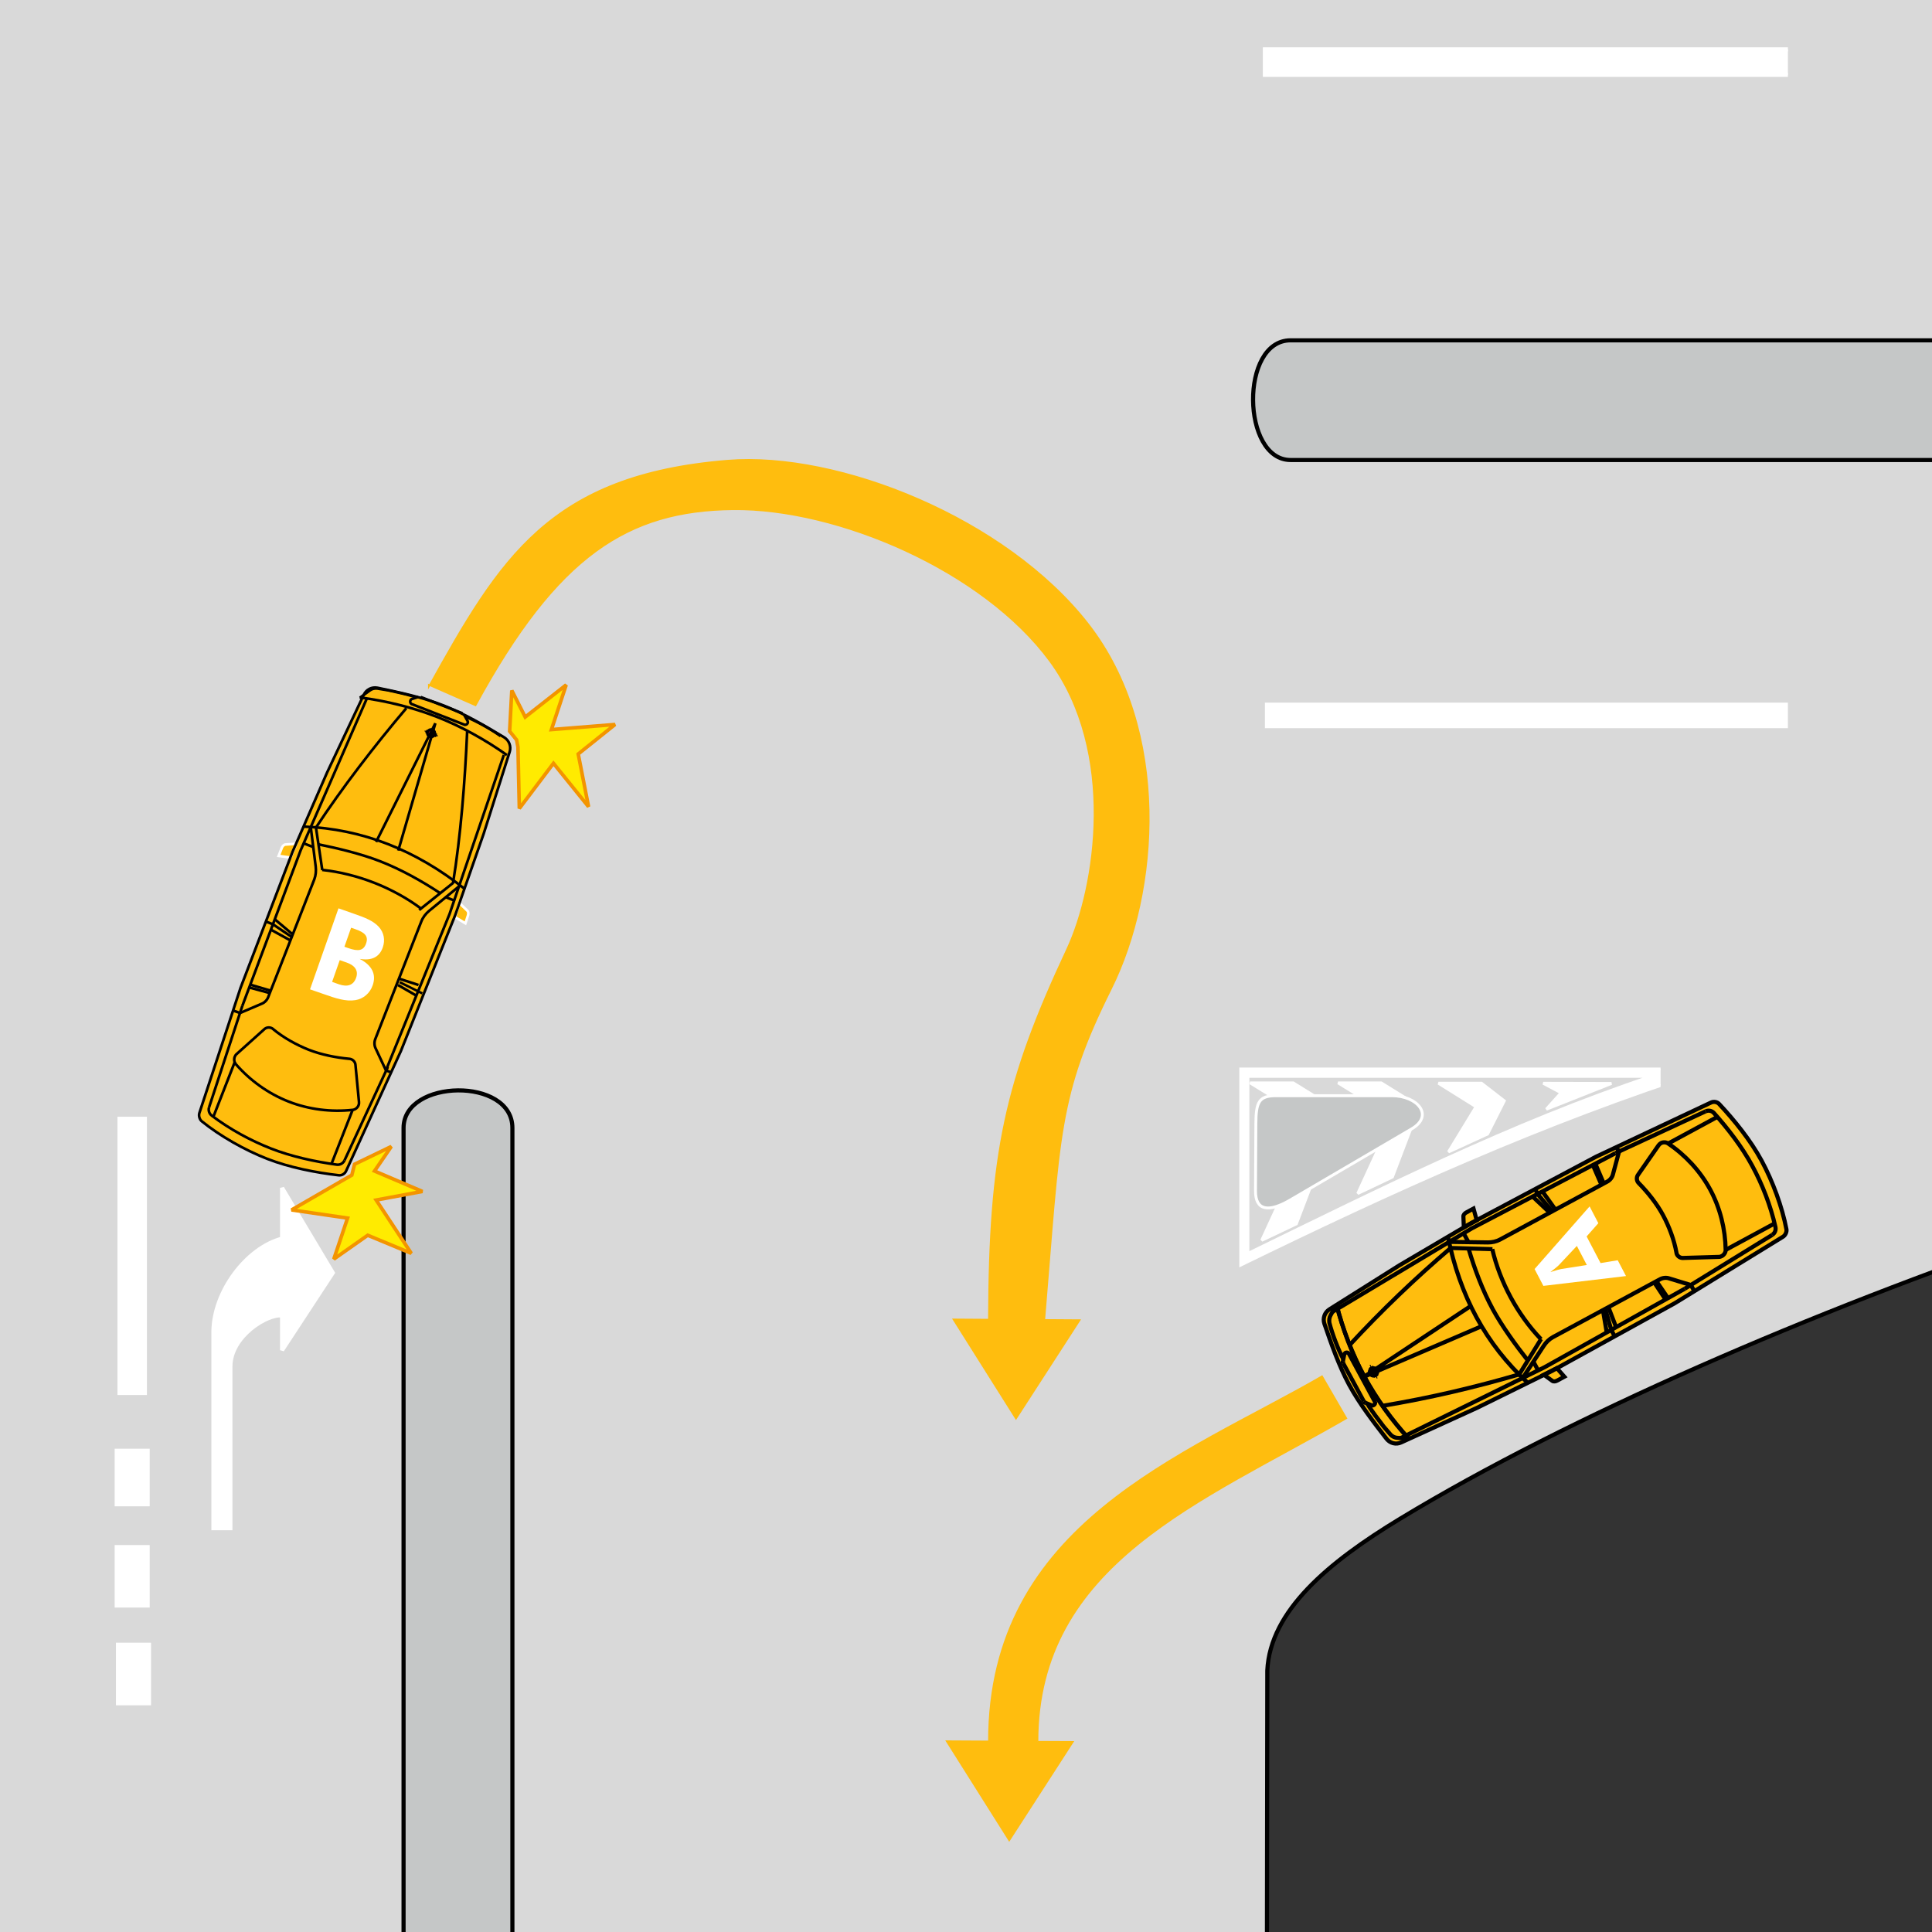 <?xml version="1.0" encoding="UTF-8" standalone="no"?>
<svg
   xmlns:dc="http://purl.org/dc/elements/1.1/"
   xmlns:cc="http://creativecommons.org/ns#"
   xmlns:rdf="http://www.w3.org/1999/02/22-rdf-syntax-ns#"
   xmlns:svg="http://www.w3.org/2000/svg"
   xmlns="http://www.w3.org/2000/svg"
   xmlns:sodipodi="http://sodipodi.sourceforge.net/DTD/sodipodi-0.dtd"
   xmlns:inkscape="http://www.inkscape.org/namespaces/inkscape"
   inkscape:version="1.0 (4035a4fb49, 2020-05-01)"
   sodipodi:docname="UTurnGiveWayNoColour.svg"
   id="svg8"
   version="1.1"
   viewBox="0 0 60 60"
   height="60mm"
   width="60mm">
  <rect x="0" y="0" width="60" height="60" fill="#333333" stroke="none"/>
  <defs
     id="defs2">
    <clipPath
       id="clip29">
      <path
         d="M 209.766,107.715 H 368.504 V 259.719 H 209.766 Z m 0,0"
         id="path345" />
    </clipPath>
    <clipPath
       id="clip30">
      <path
         d="m 322,171 h 46.504 v 3 H 322 Z m 0,0"
         id="path348" />
    </clipPath>
    <clipPath
       id="clip31">
      <path
         d="m 322,170 h 46.504 v 4 H 322 Z m 0,0"
         id="path351" />
    </clipPath>
    <clipPath
       id="clip32">
      <path
         d="m 322,113 h 46.504 v 3 H 322 Z m 0,0"
         id="path354" />
    </clipPath>
    <clipPath
       id="clip33">
      <path
         d="m 246,205 h 11 v 54.719 h -11 z m 0,0"
         id="path357" />
    </clipPath>
    <clipPath
       id="clip34">
      <path
         d="m 245,203 h 13 v 56.719 h -13 z m 0,0"
         id="path360" />
    </clipPath>
    <clipPath
       id="clip35">
      <path
         d="m 321,139 h 47.504 v 11 H 321 Z m 0,0"
         id="path363" />
    </clipPath>
    <clipPath
       id="clip36">
      <path
         d="m 320,137 h 48.504 v 15 H 320 Z m 0,0"
         id="path366" />
    </clipPath>
    <clipPath
       id="clip37">
      <path
         d="M 209.766,107.715 H 368.504 V 259.719 H 209.766 Z m 0,0"
         id="path369" />
    </clipPath>
    <clipPath
       id="clip38">
      <path
         d="m 221,253 h 4 v 6.719 h -4 z m 0,0"
         id="path372" />
    </clipPath>
    <clipPath
       id="clip35-7">
      <path
         id="path363-6"
         d="m 321,139 h 47.504 v 11 H 321 Z m 0,0" />
    </clipPath>
    <clipPath
       id="clip32-7">
      <path
         id="path354-4"
         d="m 322,113 h 46.504 v 3 H 322 Z m 0,0" />
    </clipPath>
    <clipPath
       id="clip35-73">
      <path
         id="path363-1"
         d="m 321,139 h 47.504 v 11 H 321 Z m 0,0" />
    </clipPath>
    <clipPath
       id="clip36-8">
      <path
         id="path366-7"
         d="m 320,137 h 48.504 v 15 H 320 Z m 0,0" />
    </clipPath>
    <clipPath
       id="clip33-8">
      <path
         d="M 209.766,108 H 331.535 V 228.105 H 209.766 Z m 0,0"
         id="path4394" />
    </clipPath>
    <clipPath
       id="clip34-2">
      <path
         d="m 274,191 h 3 v 37.105 h -3 z m 0,0"
         id="path4397" />
    </clipPath>
    <clipPath
       id="clip35-2">
      <path
         d="m 315,164 h 16.535 v 3 H 315 Z m 0,0"
         id="path4400" />
    </clipPath>
    <clipPath
       id="clip36-0">
      <path
         d="m 274,108 h 3 v 34 h -3 z m 0,0"
         id="path4403" />
    </clipPath>
    <clipPath
       id="clip37-4">
      <path
         d="m 236,191 h 19 v 37.105 h -19 z m 0,0"
         id="path4406" />
    </clipPath>
    <clipPath
       id="clip38-7">
      <path
         d="m 235,190 h 21 v 38.105 h -21 z m 0,0"
         id="path4409" />
    </clipPath>
    <clipPath
       id="clip39">
      <path
         d="m 232,223 h 10 v 5.105 h -10 z m 0,0"
         id="path4412" />
    </clipPath>
    <clipPath
       id="clip40">
      <path
         d="m 231,222 h 12 v 6.105 h -12 z m 0,0"
         id="path4415" />
    </clipPath>
    <clipPath
       id="clip41">
      <path
         d="m 270,108 h 11 v 7 h -11 z m 0,0"
         id="path4418" />
    </clipPath>
    <clipPath
       id="clip42">
      <path
         d="m 269,108 h 13 v 8 h -13 z m 0,0"
         id="path4421" />
    </clipPath>
    <clipPath
       id="clip43">
      <path
         d="M 209.766,164 H 213 v 3 h -3.234 z m 0,0"
         id="path4424" />
    </clipPath>
    <clipPath
       id="clip37-4-7">
      <path
         id="path4406-2"
         d="m 236,191 h 19 v 37.105 h -19 z m 0,0" />
    </clipPath>
    <clipPath
       id="clip38-7-1">
      <path
         id="path4409-6"
         d="m 235,190 h 21 v 38.105 h -21 z m 0,0" />
    </clipPath>
  </defs>
  <sodipodi:namedview
     inkscape:snap-intersection-paths="true"
     inkscape:object-paths="true"
     inkscape:snap-bbox="true"
     inkscape:snap-center="false"
     inkscape:window-maximized="1"
     inkscape:window-y="-8"
     inkscape:window-x="1358"
     inkscape:window-height="1027"
     inkscape:window-width="1920"
     fit-margin-bottom="0"
     fit-margin-right="0"
     fit-margin-left="0"
     fit-margin-top="0"
     showgrid="false"
     inkscape:document-rotation="0"
     inkscape:current-layer="layer1"
     inkscape:document-units="mm"
     inkscape:cy="104.43087"
     inkscape:cx="135.29244"
     inkscape:zoom="2"
     inkscape:pageshadow="2"
     inkscape:pageopacity="0.0"
     borderopacity="1.0"
     bordercolor="#666666"
     pagecolor="#ffffff"
     id="base" />
  <g
     inkscape:label="Layer 2"
     id="layer3"
     inkscape:groupmode="layer">
    <g
       transform="translate(-0.529,-0.529)"
       id="g11368">
      <path
         sodipodi:nodetypes="ccccccsccc"
         style="display:inline;fill:#d9d9d9;fill-opacity:1;fill-rule:evenodd;stroke:#000000;stroke-width:0.128;stroke-linecap:butt;stroke-linejoin:miter;stroke-miterlimit:2.613;stroke-opacity:1"
         d="M 114.74,0.065 0.064,0.064 V 3.638 61.508 h 39.81 l 0.012,-9.101 c 0.09,-1.85 1.88,-3.353 4.128,-4.715 10.537,-6.384 30.209,-12.997 37.709,-12.997 h 33.018 l -0.001,-34.631"
         id="path526-4" />
      <g
         clip-path="url(#clip37-4-7)"
         clip-rule="nonzero"
         id="g4773-7"
         transform="matrix(0,-0.353,0.353,0,-28.421,123.457)"
         style="display:inline">
        <path
           style="fill:#ffffff;fill-opacity:1;fill-rule:evenodd;stroke:none"
           d="m 254.191,191.168 v 41.289 c -4.73,-14.871 -10.906,-28.301 -17.242,-41.289 z m -16.223,0.633 h 15.578 v 35.473 c -4.117,-12.305 -9.902,-23.816 -15.578,-35.473"
           id="path4771-6" />
      </g>
      <g
         clip-path="url(#clip38-7-1)"
         clip-rule="nonzero"
         id="g4777-4"
         transform="matrix(0,-0.353,0.353,0,-28.421,123.457)"
         style="display:inline">
        <path
           style="fill:none;stroke:#ffffff;stroke-width:0.425;stroke-linecap:butt;stroke-linejoin:miter;stroke-miterlimit:2.613;stroke-opacity:1"
           d="M 0.003,0.002 V 69.325 C -7.807,44.357 -18.002,21.809 -28.461,0.002 Z M -26.778,1.065 H -1.061 V 60.622 C -7.858,39.963 -17.408,20.635 -26.778,1.065 Z m 0,0"
           transform="matrix(0.606,0,0,0.596,254.19,191.167)"
           id="path4775-3" />
      </g>
      <path
         style="display:inline;fill:#ffffff;fill-opacity:1;fill-rule:evenodd;stroke:#ffffff;stroke-width:0.09;stroke-linecap:butt;stroke-linejoin:miter;stroke-miterlimit:2.613;stroke-opacity:1"
         d="m 45.201,34.17 h 1.338 l 0.707,0.548 -0.518,1.028 -1.215,0.557 0.856,-1.403 z m 0,0"
         id="path4779-5" />
      <path
         style="display:inline;fill:#ffffff;fill-opacity:1;fill-rule:evenodd;stroke:#ffffff;stroke-width:0.09;stroke-linecap:butt;stroke-linejoin:miter;stroke-miterlimit:2.613;stroke-opacity:1"
         d="m 44.435,34.786 -1.09,0.149 -1.26,-0.776 h 1.338 z m 0,0"
         id="path4781-4" />
      <path
         style="display:inline;fill:#ffffff;fill-opacity:1;fill-rule:evenodd;stroke:#ffffff;stroke-width:0.09;stroke-linecap:butt;stroke-linejoin:miter;stroke-miterlimit:2.613;stroke-opacity:1"
         d="m 41.703,34.786 -1.09,0.149 -1.26,-0.776 h 1.338 z m 0,0"
         id="path4783-4" />
      <path
         style="display:inline;fill:#ffffff;fill-opacity:1;fill-rule:evenodd;stroke:#ffffff;stroke-width:0.09;stroke-linecap:butt;stroke-linejoin:miter;stroke-miterlimit:2.613;stroke-opacity:1"
         d="m 43.5,35.847 0.887,-0.38 -0.616,1.616 -1.076,0.511 z m 0,0"
         id="path4785-2" />
      <path
         style="display:inline;fill:#ffffff;fill-opacity:1;fill-rule:evenodd;stroke:#ffffff;stroke-width:0.09;stroke-linecap:butt;stroke-linejoin:miter;stroke-miterlimit:2.613;stroke-opacity:1"
         d="m 40.518,37.301 0.887,-0.382 -0.616,1.618 -1.076,0.511 z m 0,0"
         id="path4787-2" />
      <path
         style="display:inline;fill:#ffffff;fill-opacity:1;fill-rule:evenodd;stroke:#ffffff;stroke-width:0.09;stroke-linecap:butt;stroke-linejoin:miter;stroke-miterlimit:2.613;stroke-opacity:1"
         d="m 48.456,34.171 2.118,0.005 -2.022,0.801 0.459,-0.511 z m 0,0"
         id="path4789-6" />
      <path
         style="display:inline;fill:#c5c7c7;fill-opacity:1;fill-rule:evenodd;stroke:none;stroke-width:0.353"
         d="m 40.16,34.557 h 3.591 c 0.803,0 1.324,0.617 0.617,1.032 l -3.766,2.206 c -0.678,0.397 -1.086,0.331 -1.082,-0.284 l 0.011,-2.079 c 0.004,-0.674 0.092,-0.875 0.628,-0.875"
         id="path4791-9" />
      <path
         style="display:inline;fill:none;stroke:#ffffff;stroke-width:0.09;stroke-linecap:butt;stroke-linejoin:miter;stroke-miterlimit:2.613;stroke-opacity:1"
         d="m 40.16,34.557 h 3.591 c 0.803,0 1.324,0.617 0.617,1.032 l -3.766,2.206 c -0.678,0.397 -1.086,0.331 -1.082,-0.284 l 0.011,-2.079 c 0.004,-0.674 0.092,-0.875 0.628,-0.875 z m 0,0"
         id="path4793-2" />
    </g>
  </g>
  <g
     inkscape:label="Layer 3"
     id="layer4"
     inkscape:groupmode="layer">
    <path
       id="path578"
       d="m 11.299,21.573 -1.142,2.42 -1.073,2.464 -1.614,4.222 -1.277,3.883 c -0.029,0.088 0.003,0.198 0.068,0.256 0.571,0.462 1.331,0.894 2.039,1.171 0.689,0.27 1.524,0.43 2.22,0.51 0.091,0.011 0.187,-0.043 0.227,-0.13 l 1.702,-3.726 1.689,-4.225 0.882,-2.523 0.809,-2.549 c 0.051,-0.169 -0.018,-0.353 -0.174,-0.449 -0.579,-0.349 -1.229,-0.733 -1.877,-0.987 -0.652,-0.255 -1.385,-0.412 -2.052,-0.551 -0.179,-0.036 -0.354,0.054 -0.427,0.214"
       style="display:inline;fill:#ffbd0e;fill-opacity:1;fill-rule:evenodd;stroke:none;stroke-width:0.353" />
    <path
       id="path576"
       d="m 9.019,26.633 -0.365,-0.052 0.095,-0.244 c 0.019,-0.052 0.062,-0.106 0.119,-0.11 l 0.332,-0.023 z m 0,0"
       style="display:inline;fill:#ffbd0e;fill-opacity:1;fill-rule:evenodd;stroke:#ffffff;stroke-width:0.082;stroke-linecap:butt;stroke-linejoin:miter;stroke-miterlimit:2.613;stroke-opacity:1" />
    <path
       id="path780"
       d="m 14.131,28.481 0.322,0.194 0.079,-0.24 c 0.017,-0.051 0.019,-0.117 -0.022,-0.156 l -0.244,-0.236 z m 0,0"
       style="display:inline;fill:#ffbd0e;fill-opacity:1;fill-rule:evenodd;stroke:#ffffff;stroke-width:0.081;stroke-linecap:butt;stroke-linejoin:miter;stroke-miterlimit:2.613;stroke-opacity:1" />
    <path
       id="path570"
       d="m 13.317,21.325 c 2.215,-3.984 3.747,-6.569 9.278,-7.02 3.451,-0.282 8.649,1.796 11.203,5.082 2.555,3.288 2.212,8.296 0.706,11.321 -1.665,3.345 -1.585,4.502 -2.071,10.282 l 1.098,0.007 -1.979,3.061 -1.943,-3.084 1.1,0.007 c 0.019,-5.175 0.51,-7.397 2.432,-11.504 0.905,-1.935 1.537,-6.135 -0.535,-8.948 -2.071,-2.813 -6.587,-4.749 -9.847,-4.712 -3.251,0.039 -5.446,1.411 -7.99,6.09 l -1.452,-0.639 z m 0,0"
       style="display:inline;fill:#ffbd0e;fill-opacity:1;fill-rule:evenodd;stroke:#ffbd0e;stroke-width:0.047;stroke-linecap:butt;stroke-linejoin:miter;stroke-miterlimit:4;stroke-opacity:1" />
    <path
       sodipodi:nodetypes="cccccccc"
       id="path776"
       d="m 32.221,54.09 1.098,0.005 -1.977,3.061 -1.944,-3.083 1.312,0.007 c 0,-6.764 6.044,-8.856 10.347,-11.34 l 0.756,1.307 c -4.499,2.598 -9.591,4.506 -9.591,10.043 z"
       style="display:inline;fill:#ffbd0e;fill-opacity:1;fill-rule:evenodd;stroke:#ffbd0e;stroke-width:0.047;stroke-linecap:butt;stroke-linejoin:miter;stroke-miterlimit:2.613;stroke-opacity:1" />
    <path
       id="path678"
       d="m 43.514,44.795 2.349,-1.071 2.327,-1.146 3.819,-2.105 3.362,-2.065 c 0.076,-0.047 0.121,-0.149 0.109,-0.23 -0.133,-0.696 -0.424,-1.49 -0.773,-2.135 -0.339,-0.629 -0.855,-1.266 -1.318,-1.759 -0.059,-0.064 -0.165,-0.085 -0.249,-0.046 l -3.574,1.684 -3.878,2.061 -2.222,1.308 -2.185,1.375 c -0.143,0.094 -0.206,0.272 -0.152,0.439 0.21,0.617 0.45,1.306 0.768,1.896 0.321,0.594 0.765,1.167 1.167,1.686 0.111,0.137 0.295,0.181 0.449,0.108"
       style="display:inline;fill:#ffbd0e;fill-opacity:1;fill-rule:evenodd;stroke:none;stroke-width:0.353" />
    <path
       id="path674"
       d="m 48.348,42.488 0.235,0.267 -0.222,0.12 c -0.047,0.026 -0.112,0.041 -0.156,0.007 l -0.259,-0.189 z m 0,0"
       style="display:inline;fill:#ffbd0e;fill-opacity:1;fill-rule:evenodd;stroke:#000000;stroke-width:0.128;stroke-linecap:butt;stroke-linejoin:miter;stroke-miterlimit:2.613;stroke-opacity:1" />
    <path
       id="path676"
       d="m 45.861,37.897 -0.1,-0.364 -0.223,0.121 c -0.046,0.025 -0.095,0.071 -0.091,0.126 l 0.014,0.339 z m 0,0"
       style="display:inline;fill:#ffbd0e;fill-opacity:1;fill-rule:evenodd;stroke:#000000;stroke-width:0.128;stroke-linecap:butt;stroke-linejoin:miter;stroke-miterlimit:2.613;stroke-opacity:1" />
  </g>
  <g
     style="display:inline"
     transform="translate(-16.699,-2.006)"
     id="layer1"
     inkscape:groupmode="layer"
     inkscape:label="Layer 1">
    <path
       id="path768"
       d="m 59.453,44.559 c 0.03,0.054 0.009,0.122 -0.046,0.152 -0.053,0.029 -0.122,0.009 -0.15,-0.045 -0.03,-0.054 -0.01,-0.122 0.045,-0.151 0.054,-0.03 0.122,-0.009 0.151,0.045 z m 0,0"
       style="fill:none;stroke:#000000;stroke-width:0.128;stroke-linecap:butt;stroke-linejoin:miter;stroke-miterlimit:2.613;stroke-opacity:1" />
    <path
       id="path770"
       d="m 63.885,44.687 c -1.378,0.404 -2.796,0.736 -4.26,0.98"
       style="fill:none;stroke:#000000;stroke-width:0.128;stroke-linecap:butt;stroke-linejoin:miter;stroke-miterlimit:2.613;stroke-opacity:1" />
    <path
       id="path772"
       d="m 61.76,40.756 c -1.093,0.932 -2.147,1.937 -3.153,3.027"
       style="fill:none;stroke:#000000;stroke-width:0.128;stroke-linecap:butt;stroke-linejoin:miter;stroke-miterlimit:2.613;stroke-opacity:1" />
    <path
       id="path774"
       d="m 62.378,42.562 -3.311,2.197 3.652,-1.569"
       style="fill:none;stroke:#000000;stroke-width:0.128;stroke-linecap:butt;stroke-linejoin:miter;stroke-miterlimit:2.613;stroke-opacity:1" />
    <path
       id="path794"
       d="m 65.67,40.699 0.309,0.593 -0.802,0.126 c -0.032,0.006 -0.142,0.033 -0.328,0.093 0.141,-0.108 0.226,-0.18 0.256,-0.21 z m 1.526,0.936 -0.257,-0.491 -0.533,0.088 -0.433,-0.827 0.364,-0.412 -0.272,-0.521 -1.708,1.945 0.273,0.523 z m 0,0"
       style="fill:#ffffff;fill-opacity:1;fill-rule:evenodd;stroke:none;stroke-width:0.353" />
    <g
       id="g536"
       clip-rule="nonzero"
       clip-path="url(#clip31)"
       transform="matrix(0.353,0,0,0.353,-59.99,-35.451)" />
    <g
       transform="translate(1.602,-1.626)"
       id="g10716" />
    <g
       id="g532"
       clip-rule="nonzero"
       clip-path="url(#clip30)"
       transform="matrix(0.353,0,0,0.353,-57.858,-36.548)">
      <path
         id="path530"
         d="m 322.492,171.035 h 47.812 v 2.246 h -47.812 z m 0,0"
         style="fill:#ffffff;fill-opacity:1;fill-rule:evenodd;stroke:none" />
    </g>
    <g
       id="g540"
       clip-rule="nonzero"
       clip-path="url(#clip32)"
       transform="matrix(0.353,0,0,0.353,-57.858,-36.548)">
      <path
         id="path538"
         transform="matrix(1,0,0,-1,322.492,113.557)"
         d="M -2.125e-4,-0.002 H 47.812 V -2.248 H -2.125e-4 Z m 0,0"
         style="fill:#ffffff;fill-opacity:1;fill-rule:evenodd;stroke:#ffffff;stroke-width:0.364;stroke-linecap:butt;stroke-linejoin:miter;stroke-miterlimit:2.613;stroke-opacity:1" />
    </g>
    <path
       sodipodi:nodetypes="ccssc"
       style="clip-rule:nonzero;fill:#c5c7c7;fill-opacity:1;fill-rule:evenodd;stroke:none;stroke-width:0.353"
       d="m 32.612,62.985 h -3.38 v -25.95 c 0,-1.524 3.38,-1.586 3.38,0 z"
       id="path542" />
    <path
       sodipodi:nodetypes="ccssc"
       style="clip-rule:nonzero;fill:none;stroke:#000000;stroke-width:0.128;stroke-linecap:butt;stroke-linejoin:miter;stroke-miterlimit:2.613;stroke-opacity:1"
       d="m 32.612,62.985 h -3.38 v -25.95 c 0,-1.524 3.38,-1.586 3.38,0 z"
       id="path546" />
    <path
       sodipodi:nodetypes="ccssc"
       style="clip-rule:nonzero;fill:#c5c7c7;fill-opacity:1;fill-rule:evenodd;stroke:none;stroke-width:0.353"
       d="m 119.378,12.575 -0.251,3.717 H 56.78 c -1.524,0 -1.585,-3.717 0,-3.717 z"
       id="path550" />
    <path
       sodipodi:nodetypes="ccssc"
       style="clip-rule:nonzero;fill:none;stroke:#000000;stroke-width:0.128;stroke-linecap:butt;stroke-linejoin:miter;stroke-miterlimit:2.613;stroke-opacity:1"
       d="m 123.426,12.575 0.85,3.717 H 56.78 c -1.524,0 -1.585,-3.717 0,-3.717 z"
       id="path554" />
    <path
       id="path558"
       d="m 21.2,45.268 h -0.792 v -8.519 h 0.792 z m 0,0"
       style="fill:#ffffff;fill-opacity:1;fill-rule:evenodd;stroke:#ffffff;stroke-width:0.123;stroke-linecap:butt;stroke-linejoin:miter;stroke-miterlimit:2.613;stroke-opacity:1" />
    <path
       id="path564"
       d="m 20.324,50.053 h 0.96 v 1.813 h -0.96 z m 0,0"
       style="fill:#ffffff;fill-opacity:1;fill-rule:evenodd;stroke:#ffffff;stroke-width:0.128;stroke-linecap:butt;stroke-linejoin:miter;stroke-miterlimit:2.613;stroke-opacity:1" />
    <path
       id="path566"
       d="m 20.324,47.061 h 0.96 v 1.661 h -0.96 z m 0,0"
       style="fill:#ffffff;fill-opacity:1;fill-rule:evenodd;stroke:#ffffff;stroke-width:0.128;stroke-linecap:butt;stroke-linejoin:miter;stroke-miterlimit:2.613;stroke-opacity:1" />
    <path
       id="path568"
       d="m 23.854,44.444 c 0,-0.958 1.181,-1.656 1.605,-1.582 v 1.075 l 1.575,-2.403 -1.575,-2.636 v 1.575 c -1.094,0.284 -2.132,1.645 -2.132,2.912 v 6.08 h 0.526 z m 0,0"
       style="fill:#ffffff;fill-opacity:1;fill-rule:evenodd;stroke:#ffffff;stroke-width:0.128;stroke-linecap:butt;stroke-linejoin:miter;stroke-miterlimit:2.613;stroke-opacity:1" />
    <path
       id="path572"
       d="m 32.785,25.208 -0.044,-0.225 -0.215,-0.267 0.068,-1.266 0.416,0.824 1.272,-0.998 -0.458,1.388 1.976,-0.158 -1.144,0.916 0.321,1.638 -1.09,-1.349 -1.06,1.403 z m 0,0"
       style="fill:#ffeb00;fill-opacity:1;fill-rule:evenodd;stroke:#f39400;stroke-width:0.111;stroke-linecap:butt;stroke-linejoin:miter;stroke-miterlimit:2.613;stroke-opacity:1" />
    <path
       id="path574"
       d="m 27.405,38.626 0.22,-0.125 0.085,-0.339 1.142,-0.551 -0.522,0.762 1.487,0.634 -1.436,0.267 1.091,1.655 -1.353,-0.561 -1.053,0.74 0.427,-1.273 -1.739,-0.254 z m 0,0"
       style="fill:#ffeb00;fill-opacity:1;fill-rule:evenodd;stroke:#f39400;stroke-width:0.111;stroke-linecap:butt;stroke-linejoin:miter;stroke-miterlimit:2.613;stroke-opacity:1" />
    <path
       id="path580"
       d="m 27.998,23.579 -1.142,2.42 -1.073,2.464 -1.614,4.222 -1.277,3.883 c -0.029,0.088 0.003,0.198 0.068,0.256 0.571,0.462 1.331,0.894 2.039,1.171 0.689,0.27 1.524,0.43 2.22,0.51 0.091,0.011 0.187,-0.043 0.227,-0.13 l 1.702,-3.726 1.689,-4.225 0.882,-2.523 0.809,-2.549 c 0.051,-0.169 -0.018,-0.353 -0.174,-0.449 -0.579,-0.349 -1.229,-0.733 -1.877,-0.987 -0.652,-0.255 -1.385,-0.412 -2.052,-0.551 -0.179,-0.036 -0.354,0.054 -0.427,0.214 z m 0,0"
       style="fill:none;stroke:#000000;stroke-width:0.082;stroke-linecap:butt;stroke-linejoin:miter;stroke-miterlimit:2.613;stroke-opacity:1" />
    <path
       id="path582"
       d="M 31.129,29.611 C 29.614,28.409 27.961,27.75 26.124,27.676"
       style="fill:none;stroke:#000000;stroke-width:0.082;stroke-linecap:butt;stroke-linejoin:miter;stroke-miterlimit:2.613;stroke-opacity:1" />
    <path
       id="path584"
       d="m 26.705,29.022 c 0.546,0.057 1.105,0.2 1.616,0.4 0.507,0.198 1.021,0.475 1.455,0.802"
       style="fill:none;stroke:#000000;stroke-width:0.082;stroke-linecap:butt;stroke-linejoin:miter;stroke-miterlimit:2.613;stroke-opacity:1" />
    <path
       id="path586"
       d="m 27.397,38.043 c -0.041,0.092 -0.138,0.146 -0.241,0.132 -0.667,-0.092 -1.4,-0.249 -2.033,-0.497 -0.652,-0.255 -1.28,-0.599 -1.845,-1.023 -0.083,-0.062 -0.117,-0.168 -0.085,-0.263"
       style="fill:none;stroke:#000000;stroke-width:0.082;stroke-linecap:butt;stroke-linejoin:miter;stroke-miterlimit:2.613;stroke-opacity:1" />
    <path
       id="path588"
       d="m 26.592,28.229 c 0.591,0.119 1.334,0.298 1.921,0.528 0.642,0.251 1.29,0.613 1.852,0.985"
       style="fill:none;stroke:#000000;stroke-width:0.082;stroke-linecap:butt;stroke-linejoin:miter;stroke-miterlimit:2.613;stroke-opacity:1" />
    <path
       id="path590"
       d="m 24.224,33.247 1.812,-4.834 2.066,-4.739"
       style="fill:none;stroke:#000000;stroke-width:0.082;stroke-linecap:butt;stroke-linejoin:miter;stroke-miterlimit:2.613;stroke-opacity:1" />
    <path
       id="path592"
       d="m 27.739,35.083 c -0.005,-0.083 -0.058,-0.152 -0.134,-0.182 -0.023,-0.01 -0.044,-0.011 -0.07,-0.014 -0.407,-0.037 -0.859,-0.128 -1.243,-0.278 -0.389,-0.153 -0.802,-0.384 -1.111,-0.644 -0.011,-0.012 -0.033,-0.026 -0.052,-0.033 -0.08,-0.032 -0.167,-0.017 -0.226,0.041 l -0.856,0.768 c -0.028,0.022 -0.045,0.054 -0.058,0.085 -0.03,0.076 -0.017,0.167 0.033,0.227 0.442,0.506 1.006,0.915 1.64,1.163 0.628,0.247 1.326,0.331 1.99,0.258 0.081,-0.008 0.153,-0.068 0.182,-0.142 0.014,-0.033 0.017,-0.07 0.014,-0.103 l -0.109,-1.147"
       style="fill:none;stroke:#000000;stroke-width:0.082;stroke-linecap:butt;stroke-linejoin:miter;stroke-miterlimit:2.613;stroke-opacity:1" />
    <path
       id="path594"
       d="M 26.42,28.31 26.121,28.193"
       style="fill:none;stroke:#000000;stroke-width:0.082;stroke-linecap:butt;stroke-linejoin:miter;stroke-miterlimit:2.613;stroke-opacity:1" />
    <path
       id="path596"
       d="m 27.651,36.471 -0.661,1.689"
       style="fill:none;stroke:#000000;stroke-width:0.082;stroke-linecap:butt;stroke-linejoin:miter;stroke-miterlimit:2.613;stroke-opacity:1" />
    <path
       id="path598"
       d="m 29.088,32.398 0.608,0.198"
       style="fill:none;stroke:#000000;stroke-width:0.082;stroke-linecap:butt;stroke-linejoin:miter;stroke-miterlimit:2.613;stroke-opacity:1" />
    <path
       id="path600"
       d="M 25.789,31.025 25.232,30.555"
       style="fill:none;stroke:#000000;stroke-width:0.082;stroke-linecap:butt;stroke-linejoin:miter;stroke-miterlimit:2.613;stroke-opacity:1" />
    <path
       id="path602"
       d="m 25.173,30.71 -0.218,-0.085"
       style="fill:none;stroke:#000000;stroke-width:0.082;stroke-linecap:butt;stroke-linejoin:miter;stroke-miterlimit:2.613;stroke-opacity:1" />
    <path
       id="path604"
       d="M 25.759,31.104 25.173,30.71"
       style="fill:none;stroke:#000000;stroke-width:0.082;stroke-linecap:butt;stroke-linejoin:miter;stroke-miterlimit:2.613;stroke-opacity:1" />
    <path
       id="path606"
       d="M 25.715,31.211 25.112,30.878"
       style="fill:none;stroke:#000000;stroke-width:0.082;stroke-linecap:butt;stroke-linejoin:miter;stroke-miterlimit:2.613;stroke-opacity:1" />
    <path
       id="path608"
       d="M 25.104,32.772 24.473,32.587"
       style="fill:none;stroke:#000000;stroke-width:0.082;stroke-linecap:butt;stroke-linejoin:miter;stroke-miterlimit:2.613;stroke-opacity:1" />
    <path
       id="path610"
       d="M 25.075,32.846 24.44,32.673"
       style="fill:none;stroke:#000000;stroke-width:0.082;stroke-linecap:butt;stroke-linejoin:miter;stroke-miterlimit:2.613;stroke-opacity:1" />
    <path
       id="path612"
       d="m 28.744,35.142 -1.346,2.901"
       style="fill:none;stroke:#000000;stroke-width:0.082;stroke-linecap:butt;stroke-linejoin:miter;stroke-miterlimit:2.613;stroke-opacity:1" />
    <path
       id="path614"
       d="m 24.224,33.247 -1.031,3.145"
       style="fill:none;stroke:#000000;stroke-width:0.082;stroke-linecap:butt;stroke-linejoin:miter;stroke-miterlimit:2.613;stroke-opacity:1" />
    <path
       id="path616"
       d="m 30.983,29.509 -0.958,0.785 c -0.105,0.088 -0.192,0.201 -0.241,0.328 l -1.43,3.653 c -0.037,0.094 -0.033,0.208 0.014,0.296 l 0.317,0.677 0.161,0.063"
       style="fill:none;stroke:#000000;stroke-width:0.082;stroke-linecap:butt;stroke-linejoin:miter;stroke-miterlimit:2.613;stroke-opacity:1" />
    <path
       id="path618"
       d="m 26.349,27.687 0.154,1.228 c 0.017,0.136 0.004,0.278 -0.045,0.405 l -1.43,3.653 c -0.036,0.094 -0.117,0.175 -0.211,0.209 l -0.664,0.284 -0.212,-0.076"
       style="fill:none;stroke:#000000;stroke-width:0.082;stroke-linecap:butt;stroke-linejoin:miter;stroke-miterlimit:2.613;stroke-opacity:1" />
    <path
       id="path620"
       d="m 26.511,27.703 0.197,1.324"
       style="fill:none;stroke:#000000;stroke-width:0.082;stroke-linecap:butt;stroke-linejoin:miter;stroke-miterlimit:2.613;stroke-opacity:1" />
    <path
       id="path622"
       d="m 26.508,27.71 c 0.82,-1.242 1.815,-2.537 2.81,-3.711"
       style="fill:none;stroke:#000000;stroke-width:0.082;stroke-linecap:butt;stroke-linejoin:miter;stroke-miterlimit:2.613;stroke-opacity:1" />
    <path
       id="path646"
       d="m 27.87,23.666 c 0.798,0.102 1.641,0.307 2.402,0.605 0.759,0.298 1.514,0.718 2.169,1.185"
       style="fill:none;stroke:#000000;stroke-width:0.082;stroke-linecap:butt;stroke-linejoin:miter;stroke-miterlimit:2.613;stroke-opacity:1" />
    <path
       id="path648"
       d="m 32.346,25.452 -1.687,4.943 -1.969,4.837"
       style="fill:none;stroke:#000000;stroke-width:0.082;stroke-linecap:butt;stroke-linejoin:miter;stroke-miterlimit:2.613;stroke-opacity:1" />
    <path
       id="path650"
       d="m 31.061,24.159 -1.298,-0.508 m 1.35,0.555 0.105,0.187 c 0.014,0.021 0.014,0.048 0.007,0.068 -0.017,0.041 -0.065,0.066 -0.106,0.05 -0.543,-0.212 -1.089,-0.426 -1.633,-0.639 -0.041,-0.015 -0.059,-0.066 -0.043,-0.109 0.007,-0.018 0.021,-0.04 0.045,-0.047 l 0.204,-0.066"
       style="fill:none;stroke:#000000;stroke-width:0.082;stroke-linecap:butt;stroke-linejoin:miter;stroke-miterlimit:2.613;stroke-opacity:1" />
    <path
       id="path652"
       d="M 30.264,24.834 29.93,24.705"
       style="fill:none;stroke:#000000;stroke-width:0.082;stroke-linecap:butt;stroke-linejoin:miter;stroke-miterlimit:2.613;stroke-opacity:1" />
    <path
       id="path654"
       d="m 30.253,24.863 0.011,-0.029"
       style="fill:none;stroke:#000000;stroke-width:0.082;stroke-linecap:butt;stroke-linejoin:miter;stroke-miterlimit:2.613;stroke-opacity:1" />
    <path
       id="path656"
       d="m 29.919,24.732 0.333,0.131"
       style="fill:none;stroke:#000000;stroke-width:0.082;stroke-linecap:butt;stroke-linejoin:miter;stroke-miterlimit:2.613;stroke-opacity:1" />
    <path
       id="path658"
       d="m 29.93,24.705 -0.011,0.028"
       style="fill:none;stroke:#000000;stroke-width:0.082;stroke-linecap:butt;stroke-linejoin:miter;stroke-miterlimit:2.613;stroke-opacity:1" />
    <path
       id="path660"
       d="m 30.775,29.422 -1.058,0.845"
       style="fill:none;stroke:#000000;stroke-width:0.082;stroke-linecap:butt;stroke-linejoin:miter;stroke-miterlimit:2.613;stroke-opacity:1" />
    <path
       id="path662"
       d="m 27.877,23.674 0.303,-0.222 c 0.069,-0.054 0.158,-0.073 0.241,-0.062 l 0.335,0.055 c 0.229,0.051 0.655,0.138 0.875,0.223"
       style="fill:none;stroke:#000000;stroke-width:0.082;stroke-linecap:butt;stroke-linejoin:miter;stroke-miterlimit:2.613;stroke-opacity:1" />
    <path
       id="path664"
       d="m 32.245,24.867 c -0.288,-0.207 -0.77,-0.477 -1.094,-0.604"
       style="fill:none;stroke:#000000;stroke-width:0.082;stroke-linecap:butt;stroke-linejoin:miter;stroke-miterlimit:2.613;stroke-opacity:1" />
    <path
       id="path666"
       d="m 30.046,24.884 c -0.059,-0.023 -0.09,-0.091 -0.066,-0.15 0.023,-0.059 0.091,-0.088 0.15,-0.065 0.059,0.023 0.09,0.09 0.066,0.149 -0.023,0.059 -0.091,0.09 -0.15,0.066"
       style="fill:#e10019;fill-opacity:1;fill-rule:evenodd;stroke:#000000;stroke-width:0.053;stroke-miterlimit:4;stroke-dasharray:none;stroke-opacity:1" />
    <path
       id="path668"
       d="m 30.046,24.884 c -0.059,-0.023 -0.09,-0.091 -0.066,-0.15 0.023,-0.059 0.091,-0.088 0.15,-0.065 0.059,0.023 0.09,0.09 0.066,0.149 -0.023,0.059 -0.091,0.09 -0.15,0.066 z m 0,0"
       style="fill:none;stroke:#000000;stroke-width:0.082;stroke-linecap:butt;stroke-linejoin:miter;stroke-miterlimit:2.613;stroke-opacity:1" />
    <path
       id="path670"
       d="m 30.767,29.437 c 0.24,-1.468 0.373,-3.175 0.44,-4.712"
       style="fill:none;stroke:#000000;stroke-width:0.082;stroke-linecap:butt;stroke-linejoin:miter;stroke-miterlimit:2.613;stroke-opacity:1" />
    <path
       id="path672"
       d="m 29.067,28.423 1.152,-3.955 -1.84,3.686"
       style="fill:none;stroke:#000000;stroke-width:0.082;stroke-linecap:butt;stroke-linejoin:miter;stroke-miterlimit:2.613;stroke-opacity:1" />
    <path
       id="path778"
       d="m 23.995,34.975 -0.66,1.689"
       style="fill:none;stroke:#000000;stroke-width:0.082;stroke-linecap:butt;stroke-linejoin:miter;stroke-miterlimit:2.613;stroke-opacity:1" />
    <path
       id="path782"
       d="M 30.833,29.983 30.534,29.866"
       style="fill:none;stroke:#000000;stroke-width:0.082;stroke-linecap:butt;stroke-linejoin:miter;stroke-miterlimit:2.613;stroke-opacity:1" />
    <path
       id="path784"
       d="M 29.812,32.857 29.113,32.509"
       style="fill:none;stroke:#000000;stroke-width:0.074;stroke-linecap:butt;stroke-linejoin:miter;stroke-miterlimit:2.613;stroke-opacity:1" />
    <path
       id="path786"
       d="M 29.609,32.915 29.058,32.596"
       style="fill:none;stroke:#000000;stroke-width:0.082;stroke-linecap:butt;stroke-linejoin:miter;stroke-miterlimit:2.613;stroke-opacity:1" />
    <g
       id="g792"
       clip-rule="nonzero"
       clip-path="url(#clip38)"
       transform="matrix(0.353,0,0,0.353,-57.858,-36.548)">
      <path
         id="path790"
         transform="matrix(1,0,0,-1,221.593,253.919)"
         d="M 5.5e-4,7.3125e-4 H 2.723 V -5.144 H 5.5e-4 Z m 0,0"
         style="fill:#ffffff;fill-opacity:1;fill-rule:evenodd;stroke:#ffffff;stroke-width:0.364;stroke-linecap:butt;stroke-linejoin:miter;stroke-miterlimit:2.613;stroke-opacity:1" />
    </g>
    <path
       id="path796"
       d="m 27.013,32.499 0.237,-0.675 0.218,0.076 c 0.269,0.095 0.364,0.262 0.291,0.47 -0.079,0.226 -0.26,0.3 -0.535,0.204 z m 0.382,-1.091 0.208,-0.591 0.13,0.045 c 0.303,0.106 0.413,0.22 0.335,0.445 -0.081,0.233 -0.252,0.248 -0.553,0.143 z m -1.068,1.323 0.412,0.143 c 0.391,0.138 0.696,0.24 0.998,0.192 0.247,-0.04 0.451,-0.214 0.536,-0.46 0.119,-0.338 -0.017,-0.619 -0.404,-0.821 0.373,0.063 0.612,-0.055 0.717,-0.354 0.081,-0.233 0.036,-0.462 -0.12,-0.638 -0.174,-0.192 -0.44,-0.294 -0.784,-0.413 l -0.471,-0.165 z m 0,0"
       style="fill:#ffffff;fill-opacity:1;fill-rule:evenodd;stroke:none;stroke-width:0.353" />
    <g
       transform="matrix(0.353,0,0,0.353,-59.99,-35.451)"
       clip-path="url(#clip35-7)"
       clip-rule="nonzero"
       id="g552-9" />
    <g
       transform="matrix(0.353,0,0,0.353,-49.137,-0.404)"
       clip-path="url(#clip32-7)"
       clip-rule="nonzero"
       id="g540-0" />
    <path
       id="path680"
       d="m 60.213,46.802 2.349,-1.071 2.327,-1.146 3.819,-2.105 3.362,-2.065 c 0.076,-0.047 0.121,-0.149 0.109,-0.23 -0.133,-0.696 -0.424,-1.49 -0.773,-2.135 -0.339,-0.629 -0.855,-1.266 -1.318,-1.759 -0.059,-0.064 -0.165,-0.085 -0.249,-0.046 l -3.574,1.684 -3.878,2.061 -2.222,1.308 -2.185,1.375 c -0.143,0.094 -0.206,0.272 -0.152,0.439 0.21,0.617 0.45,1.306 0.768,1.896 0.321,0.594 0.765,1.167 1.167,1.686 0.111,0.137 0.295,0.181 0.449,0.108 z m 0,0"
       style="fill:none;stroke:#000000;stroke-width:0.128;stroke-linecap:butt;stroke-linejoin:miter;stroke-miterlimit:2.613;stroke-opacity:1" />
    <path
       id="path682"
       d="m 60.459,46.696 c -0.525,-0.572 -1.018,-1.25 -1.392,-1.943 -0.374,-0.692 -0.669,-1.472 -0.861,-2.225"
       style="fill:none;stroke:#000000;stroke-width:0.128;stroke-linecap:butt;stroke-linejoin:miter;stroke-miterlimit:2.613;stroke-opacity:1" />
    <path
       id="path684"
       d="m 60.459,46.696 c -0.525,-0.572 -1.018,-1.25 -1.392,-1.943 -0.374,-0.692 -0.669,-1.472 -0.861,-2.225"
       style="fill:none;stroke:#000000;stroke-width:0.128;stroke-linecap:butt;stroke-linejoin:miter;stroke-miterlimit:2.613;stroke-opacity:1" />
    <path
       id="path686"
       d="m 61.665,40.407 c 0.366,1.83 1.174,3.345 2.481,4.544"
       style="fill:none;stroke:#000000;stroke-width:0.128;stroke-linecap:butt;stroke-linejoin:miter;stroke-miterlimit:2.613;stroke-opacity:1" />
    <path
       id="path688"
       d="M 64.557,43.597 C 64.19,43.215 63.866,42.761 63.615,42.295 63.365,41.833 63.16,41.309 63.043,40.798"
       style="fill:none;stroke:#000000;stroke-width:0.128;stroke-linecap:butt;stroke-linejoin:miter;stroke-miterlimit:2.613;stroke-opacity:1" />
    <path
       id="path690"
       d="m 69.668,36.52 c 0.088,-0.041 0.193,-0.022 0.259,0.052 0.434,0.485 0.876,1.057 1.187,1.635 0.322,0.594 0.571,1.238 0.722,1.901 0.023,0.1 -0.018,0.198 -0.101,0.247"
       style="fill:none;stroke:#000000;stroke-width:0.128;stroke-linecap:butt;stroke-linejoin:miter;stroke-miterlimit:2.613;stroke-opacity:1" />
    <path
       id="path692"
       d="M 64.145,44.253 C 63.783,43.797 63.349,43.201 63.059,42.667 62.743,42.081 62.49,41.412 62.308,40.787"
       style="fill:none;stroke:#000000;stroke-width:0.128;stroke-linecap:butt;stroke-linejoin:miter;stroke-miterlimit:2.613;stroke-opacity:1" />
    <path
       id="path694"
       d="m 69.018,42.03 -4.347,2.434 -4.475,2.204"
       style="fill:none;stroke:#000000;stroke-width:0.128;stroke-linecap:butt;stroke-linejoin:miter;stroke-miterlimit:2.613;stroke-opacity:1" />
    <path
       id="path696"
       d="m 58.081,42.745 4.322,-2.589 4.465,-2.337"
       style="fill:none;stroke:#000000;stroke-width:0.128;stroke-linecap:butt;stroke-linejoin:miter;stroke-miterlimit:2.613;stroke-opacity:1" />
    <path
       id="path698"
       d="m 67.573,38.487 c -0.049,0.065 -0.052,0.149 -0.015,0.219 0.012,0.02 0.025,0.035 0.043,0.053 0.276,0.282 0.553,0.629 0.742,0.98 0.192,0.355 0.351,0.782 0.419,1.166 -2.98e-4,0.016 0.007,0.039 0.016,0.058 0.038,0.072 0.112,0.115 0.192,0.11 l 1.109,-0.033 c 0.034,0.001 0.065,-0.011 0.096,-0.027 0.067,-0.037 0.116,-0.113 0.116,-0.188 -0.011,-0.649 -0.17,-1.302 -0.482,-1.879 -0.31,-0.573 -0.772,-1.069 -1.306,-1.429 -0.067,-0.044 -0.155,-0.046 -0.223,-0.009 -0.03,0.017 -0.056,0.042 -0.074,0.068 l -0.634,0.912"
       style="fill:none;stroke:#000000;stroke-width:0.128;stroke-linecap:butt;stroke-linejoin:miter;stroke-miterlimit:2.613;stroke-opacity:1" />
    <path
       id="path700"
       d="m 58.414,44.344 0.64,1.183 m -0.649,-1.251 0.04,-0.203 c 0.004,-0.024 0.021,-0.044 0.038,-0.053 0.038,-0.02 0.088,-0.01 0.109,0.029 0.268,0.494 0.536,0.992 0.805,1.488 0.02,0.038 0.002,0.086 -0.037,0.107 -0.017,0.01 -0.04,0.017 -0.063,0.006 l -0.191,-0.077"
       style="fill:none;stroke:#000000;stroke-width:0.128;stroke-linecap:butt;stroke-linejoin:miter;stroke-miterlimit:2.613;stroke-opacity:1" />
    <path
       id="path702"
       d="m 58.414,44.344 c -0.011,-0.022 -0.013,-0.044 -0.009,-0.068"
       style="fill:none;stroke:#000000;stroke-width:0.128;stroke-linecap:butt;stroke-linejoin:miter;stroke-miterlimit:2.613;stroke-opacity:1" />
    <path
       id="path704"
       d="m 58.414,44.344 c -0.011,-0.022 -0.013,-0.044 -0.009,-0.068"
       style="fill:none;stroke:#000000;stroke-width:0.128;stroke-linecap:butt;stroke-linejoin:miter;stroke-miterlimit:2.613;stroke-opacity:1" />
    <path
       id="path706"
       d="m 59.106,45.573 c -0.022,-0.011 -0.039,-0.024 -0.051,-0.045"
       style="fill:none;stroke:#000000;stroke-width:0.128;stroke-linecap:butt;stroke-linejoin:miter;stroke-miterlimit:2.613;stroke-opacity:1" />
    <path
       id="path708"
       d="m 59.106,45.573 c -0.022,-0.011 -0.039,-0.024 -0.051,-0.045"
       style="fill:none;stroke:#000000;stroke-width:0.128;stroke-linecap:butt;stroke-linejoin:miter;stroke-miterlimit:2.613;stroke-opacity:1" />
    <path
       id="path710"
       d="M 62.302,40.58 62.151,40.303"
       style="fill:none;stroke:#000000;stroke-width:0.128;stroke-linecap:butt;stroke-linejoin:miter;stroke-miterlimit:2.613;stroke-opacity:1" />
    <path
       id="path712"
       d="m 64.323,44.3 0.148,0.273"
       style="fill:none;stroke:#000000;stroke-width:0.128;stroke-linecap:butt;stroke-linejoin:miter;stroke-miterlimit:2.613;stroke-opacity:1" />
    <path
       id="path714"
       d="m 59.262,44.46 0.165,0.304"
       style="fill:none;stroke:#000000;stroke-width:0.128;stroke-linecap:butt;stroke-linejoin:miter;stroke-miterlimit:2.613;stroke-opacity:1" />
    <path
       id="path716"
       d="m 59.287,44.446 -0.026,0.013"
       style="fill:none;stroke:#000000;stroke-width:0.128;stroke-linecap:butt;stroke-linejoin:miter;stroke-miterlimit:2.613;stroke-opacity:1" />
    <path
       id="path718"
       d="m 59.451,44.75 -0.164,-0.303"
       style="fill:none;stroke:#000000;stroke-width:0.128;stroke-linecap:butt;stroke-linejoin:miter;stroke-miterlimit:2.613;stroke-opacity:1" />
    <path
       id="path720"
       d="m 59.426,44.764 0.025,-0.014"
       style="fill:none;stroke:#000000;stroke-width:0.128;stroke-linecap:butt;stroke-linejoin:miter;stroke-miterlimit:2.613;stroke-opacity:1" />
    <path
       id="path722"
       d="M 70.289,40.824 71.809,40.002"
       style="fill:none;stroke:#000000;stroke-width:0.128;stroke-linecap:butt;stroke-linejoin:miter;stroke-miterlimit:2.613;stroke-opacity:1" />
    <path
       id="path724"
       d="m 68.502,37.521 1.539,-0.833"
       style="fill:none;stroke:#000000;stroke-width:0.128;stroke-linecap:butt;stroke-linejoin:miter;stroke-miterlimit:2.613;stroke-opacity:1" />
    <path
       id="path726"
       d="M 65.004,39.572 64.598,39.005"
       style="fill:none;stroke:#000000;stroke-width:0.128;stroke-linecap:butt;stroke-linejoin:miter;stroke-miterlimit:2.613;stroke-opacity:1" />
    <path
       id="path728"
       d="m 64.829,39.667 -0.527,-0.496"
       style="fill:none;stroke:#000000;stroke-width:0.128;stroke-linecap:butt;stroke-linejoin:miter;stroke-miterlimit:2.613;stroke-opacity:1" />
    <path
       id="path730"
       d="m 64.47,39.115 -0.095,-0.178"
       style="fill:none;stroke:#000000;stroke-width:0.128;stroke-linecap:butt;stroke-linejoin:miter;stroke-miterlimit:2.613;stroke-opacity:1" />
    <path
       id="path732"
       d="m 64.905,39.624 -0.434,-0.51"
       style="fill:none;stroke:#000000;stroke-width:0.128;stroke-linecap:butt;stroke-linejoin:miter;stroke-miterlimit:2.613;stroke-opacity:1" />
    <path
       id="path734"
       d="m 66.479,42.692 0.119,0.694"
       style="fill:none;stroke:#000000;stroke-width:0.128;stroke-linecap:butt;stroke-linejoin:miter;stroke-miterlimit:2.613;stroke-opacity:1" />
    <path
       id="path736"
       d="m 66.737,43.307 0.108,0.2"
       style="fill:none;stroke:#000000;stroke-width:0.128;stroke-linecap:butt;stroke-linejoin:miter;stroke-miterlimit:2.613;stroke-opacity:1" />
    <path
       id="path738"
       d="m 66.552,42.653 0.186,0.655"
       style="fill:none;stroke:#000000;stroke-width:0.128;stroke-linecap:butt;stroke-linejoin:miter;stroke-miterlimit:2.613;stroke-opacity:1" />
    <path
       id="path740"
       d="m 66.65,42.602 0.238,0.62"
       style="fill:none;stroke:#000000;stroke-width:0.128;stroke-linecap:butt;stroke-linejoin:miter;stroke-miterlimit:2.613;stroke-opacity:1" />
    <path
       id="path742"
       d="m 68.073,41.832 0.35,0.53"
       style="fill:none;stroke:#000000;stroke-width:0.128;stroke-linecap:butt;stroke-linejoin:miter;stroke-miterlimit:2.613;stroke-opacity:1" />
    <path
       id="path744"
       d="m 68.141,41.795 0.359,0.525"
       style="fill:none;stroke:#000000;stroke-width:0.128;stroke-linecap:butt;stroke-linejoin:miter;stroke-miterlimit:2.613;stroke-opacity:1" />
    <path
       id="path746"
       d="M 66.505,38.76 66.241,38.14"
       style="fill:none;stroke:#000000;stroke-width:0.128;stroke-linecap:butt;stroke-linejoin:miter;stroke-miterlimit:2.613;stroke-opacity:1" />
    <path
       id="path748"
       d="M 66.435,38.804 66.167,38.188"
       style="fill:none;stroke:#000000;stroke-width:0.128;stroke-linecap:butt;stroke-linejoin:miter;stroke-miterlimit:2.613;stroke-opacity:1" />
    <path
       id="path750"
       d="m 66.868,37.818 2.8,-1.299"
       style="fill:none;stroke:#000000;stroke-width:0.128;stroke-linecap:butt;stroke-linejoin:miter;stroke-miterlimit:2.613;stroke-opacity:1" />
    <path
       id="path752"
       d="m 69.018,42.03 2.719,-1.673"
       style="fill:none;stroke:#000000;stroke-width:0.128;stroke-linecap:butt;stroke-linejoin:miter;stroke-miterlimit:2.613;stroke-opacity:1" />
    <path
       id="path754"
       d="m 61.709,40.574 1.194,0.017 c 0.134,5.98e-4 0.267,-0.028 0.382,-0.09 l 3.33,-1.8 c 0.086,-0.046 0.155,-0.134 0.176,-0.227 l 0.187,-0.695 -0.079,-0.148"
       style="fill:none;stroke:#000000;stroke-width:0.128;stroke-linecap:butt;stroke-linejoin:miter;stroke-miterlimit:2.613;stroke-opacity:1" />
    <path
       id="path756"
       d="m 63.987,44.803 0.654,-1.001 c 0.072,-0.11 0.168,-0.207 0.285,-0.27 l 3.329,-1.799 c 0.086,-0.046 0.197,-0.056 0.288,-0.023 l 0.667,0.204 0.108,0.187"
       style="fill:none;stroke:#000000;stroke-width:0.128;stroke-linecap:butt;stroke-linejoin:miter;stroke-miterlimit:2.613;stroke-opacity:1" />
    <path
       id="path758"
       d="m 63.879,44.69 0.68,-1.099"
       style="fill:none;stroke:#000000;stroke-width:0.128;stroke-linecap:butt;stroke-linejoin:miter;stroke-miterlimit:2.613;stroke-opacity:1" />
    <path
       id="path760"
       d="m 61.743,40.763 1.306,0.037"
       style="fill:none;stroke:#000000;stroke-width:0.128;stroke-linecap:butt;stroke-linejoin:miter;stroke-miterlimit:2.613;stroke-opacity:1" />
    <path
       id="path762"
       d="m 60.459,46.685 -0.361,-0.025 c -0.085,-0.004 -0.163,-0.045 -0.216,-0.104 l -0.214,-0.249 c -0.136,-0.181 -0.396,-0.51 -0.504,-0.71"
       style="fill:none;stroke:#000000;stroke-width:0.128;stroke-linecap:butt;stroke-linejoin:miter;stroke-miterlimit:2.613;stroke-opacity:1" />
    <path
       id="path764"
       d="m 58.202,42.53 -0.177,0.317 c -0.044,0.073 -0.052,0.161 -0.041,0.238 0.083,0.331 0.27,0.831 0.431,1.126"
       style="fill:none;stroke:#000000;stroke-width:0.128;stroke-linecap:butt;stroke-linejoin:miter;stroke-miterlimit:2.613;stroke-opacity:1" />
    <path
       id="path766"
       d="m 59.453,44.559 c 0.03,0.054 0.009,0.122 -0.046,0.152 -0.053,0.029 -0.122,0.009 -0.15,-0.045 -0.03,-0.054 -0.01,-0.122 0.045,-0.151 0.054,-0.03 0.122,-0.009 0.151,0.045"
       style="fill:#000000;fill-opacity:1;fill-rule:evenodd;stroke:none;stroke-width:0.353" />
  </g>
</svg>
